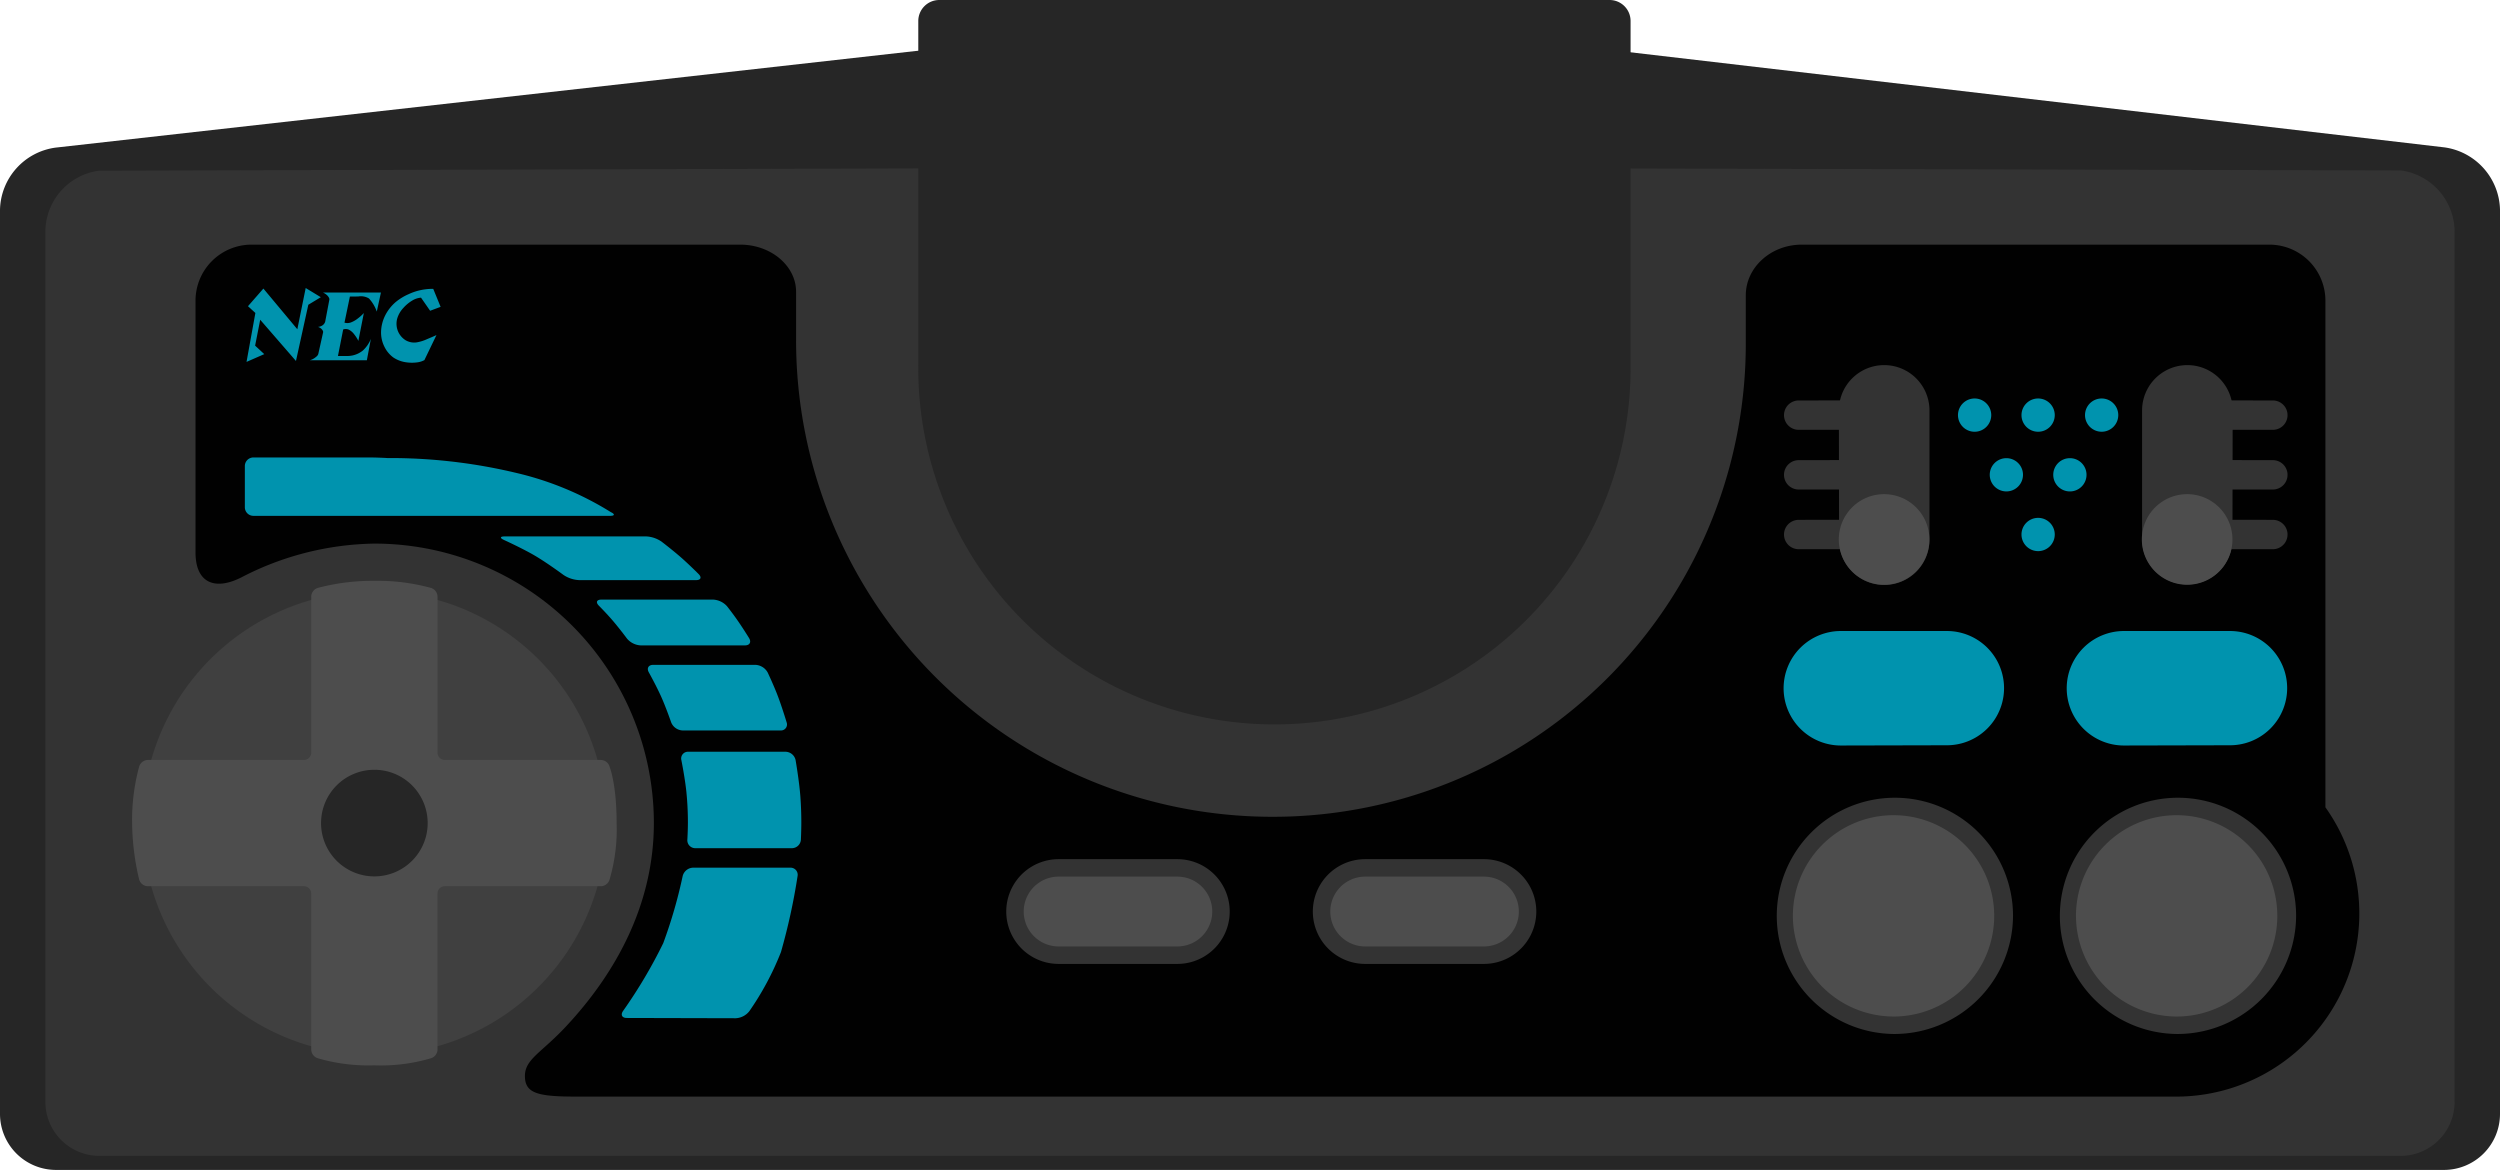 <svg id="Calque_1" data-name="Calque 1" xmlns="http://www.w3.org/2000/svg" viewBox="0 0 330.522 154.673"><title>controller</title><path d="M74.784,135.757" fill="none" stroke="#4d4c4c" stroke-miterlimit="10" stroke-width="0.923"/><path d="M74.878,135.757" fill="none" stroke="#4d4c4c" stroke-miterlimit="10" stroke-width="0.923"/><path d="M330.522,147.288a7.408,7.408,0,0,1-7.387,7.386H7.386A7.407,7.407,0,0,1,0,147.288V27.728a8.481,8.481,0,0,1,7.341-8.211L161.151,2.239a77.908,77.908,0,0,1,14.678.033L323.185,19.485a8.527,8.527,0,0,1,7.338,8.243Z" fill="#262626"/><path d="M324.519,145.698a7.138,7.138,0,0,1-7.117,7.118H13.118a7.139,7.139,0,0,1-7.117-7.118V30.478a8.17,8.17,0,0,1,7.072-7.91l148.227-.419a75.048,75.048,0,0,1,14.145.032l142.006.355a8.213,8.213,0,0,1,7.068,7.941Z" fill="#333"/><path d="M80.155,108.82A30.66,30.66,0,1,1,49.495,78.161,30.659,30.659,0,0,1,80.155,108.82Z" fill="#404040"/><path d="M90.939,144.98H76.167c-5.061,0-6.768-.422-6.768-2.722,0-2.218,2.144-3.042,5.385-6.501,6.734-7.185,11.663-16.314,11.663-26.938A36.951,36.951,0,0,0,49.495,71.869a39.299,39.299,0,0,0-17.518,4.432c-3.533,1.822-6.127.803-6.127-3.261V39.73a7.408,7.408,0,0,1,7.387-7.387h64.627c4.062,0,7.386,2.805,7.386,6.232v6.387a62.991,62.991,0,0,0,62.78,63.025,62.519,62.519,0,0,0,62.779-62.473V39.037c0-3.681,3.324-6.693,7.387-6.693h61.859a7.408,7.408,0,0,1,7.385,7.387v67.002a24.214,24.214,0,0,1-19.898,38.248H90.939" fill="#010101"/><path d="M287.86,136.702a15.617,15.617,0,1,1,15.706-15.646A15.694,15.694,0,0,1,287.86,136.702Zm0-26.618a11.001,11.001,0,1,0,11.09,10.972A11.044,11.044,0,0,0,287.86,110.084Z" fill="#333"/><path d="M287.86,134.394a13.309,13.309,0,1,0-13.398-13.338A13.347,13.347,0,0,0,287.86,134.394Z" fill="#4d4d4d"/><path d="M196.189,127.438H180.493a6.924,6.924,0,0,1,0-13.849h15.695a6.924,6.924,0,1,1,0,13.849Z" fill="#333"/><path d="M196.189,125.129H180.493a4.616,4.616,0,0,1,0-9.232h15.695a4.616,4.616,0,1,1,0,9.232Z" fill="#4d4d4d"/><path d="M155.655,127.438H139.96a6.924,6.924,0,0,1,0-13.849h15.695a6.924,6.924,0,0,1,0,13.849Z" fill="#333"/><path d="M155.655,125.129H139.96a4.616,4.616,0,0,1,0-9.232h15.695a4.616,4.616,0,0,1,0,9.232Z" fill="#4d4d4d"/><path d="M39.31,43.528l-4.487-5.377-2.039,2.331.979.894-1.17,6.471,2.346-1.029-1.21-1.121.671-3.422,4.729,5.449,1.633-7.432,1.652-1L40.415,38.078l-1.105,5.45Zm3.954-4.476c.142.16.317.363.277.582h0l-.551,2.906h0a.905.905,0,0,1-.404.505,1.247,1.247,0,0,1-.546.175,1.17,1.17,0,0,1,.448.252c.113.123.268.295.227.478h0l-.631,2.83h0c-.061.261-.326.425-.514.568a2.165,2.165,0,0,1-.621.285H48.501l.532-2.832h0a4.181,4.181,0,0,1-1.075,1.553,3.243,3.243,0,0,1-1.893.708H44.68l.691-3.504h0a1.028,1.028,0,0,1,.79.048,2.138,2.138,0,0,1,.69.624,4.555,4.555,0,0,1,.528.841h0l.724-3.686h0a5.925,5.925,0,0,1-.818.736,3.43,3.43,0,0,1-.912.516,1.361,1.361,0,0,1-.83.021h0l.715-3.449,1.114-.012h0a2.035,2.035,0,0,1,1.413.268,4.971,4.971,0,0,1,1.029,1.731h0l.551-2.525H42.688a1.95,1.95,0,0,1,.576.38Zm9.047.885a5.758,5.758,0,0,0-1.412,1.818,5.133,5.133,0,0,0-.52,2.147,4.181,4.181,0,0,0,.427,1.904,3.837,3.837,0,0,0,1.204,1.461,3.989,3.989,0,0,0,1.672.629,5.091,5.091,0,0,0,1.464.014,2.68,2.68,0,0,0,.965-.302h0l1.594-3.311h0c-.413.194-.833.37-1.269.55a5.298,5.298,0,0,1-1.364.42,2.255,2.255,0,0,1-1.434-.277,2.576,2.576,0,0,1-1.045-1.257,2.615,2.615,0,0,1-.076-1.624,3.515,3.515,0,0,1,.81-1.396,5.021,5.021,0,0,1,1.192-.988,2.593,2.593,0,0,1,1.144-.371h0l1.204,1.732,1.385-.517-.972-2.375h0a6.131,6.131,0,0,0-.874.036,7.786,7.786,0,0,0-1.092.196,7.524,7.524,0,0,0-1.308.473,7.149,7.149,0,0,0-1.695,1.038Z" fill="#0093ae" fill-rule="evenodd"/><path d="M257.401,98.53a7.552,7.552,0,1,0,0-15.104H243.464a7.569,7.569,0,1,0,0,15.137Z" fill="#0093ae"/><path d="M243.142,71.287a5.976,5.976,0,1,0,11.951,0V54.259a5.988,5.988,0,1,0-11.977,0Z" fill="#333"/><path d="M237.802,52.945a1.941,1.941,0,1,0,0,3.882h5.533a1.945,1.945,0,1,0,0-3.891Z" fill="#333"/><path d="M237.802,68.728a1.941,1.941,0,1,0,0,3.882h5.533a1.945,1.945,0,1,0,0-3.891Z" fill="#333"/><path d="M237.802,60.836a1.941,1.941,0,1,0,0,3.883h5.533a1.946,1.946,0,1,0,0-3.892Z" fill="#333"/><path d="M295.152,71.287a5.975,5.975,0,1,1-11.95,0V54.259a5.988,5.988,0,1,1,11.977,0Z" fill="#333"/><path d="M300.492,52.945a1.941,1.941,0,1,1,0,3.882H294.96a1.945,1.945,0,1,1,0-3.891Z" fill="#333"/><path d="M300.492,68.728a1.941,1.941,0,1,1,0,3.882H294.96a1.945,1.945,0,1,1,0-3.891Z" fill="#333"/><path d="M300.492,60.836a1.941,1.941,0,1,1,0,3.883H294.96a1.946,1.946,0,1,1,0-3.892Z" fill="#333"/><path d="M294.831,98.53a7.552,7.552,0,1,0,0-15.104H280.894a7.569,7.569,0,1,0,0,15.137Z" fill="#0093ae"/><path d="M250.433,136.702a15.617,15.617,0,1,1,15.706-15.646A15.695,15.695,0,0,1,250.433,136.702Zm0-26.618a11.001,11.001,0,1,0,11.09,10.972A11.045,11.045,0,0,0,250.433,110.084Z" fill="#333"/><path d="M250.433,134.394a13.309,13.309,0,1,0-13.398-13.338A13.347,13.347,0,0,0,250.433,134.394Z" fill="#4d4d4d"/><path d="M124.177,0a2.778,2.778,0,0,0-2.771,2.769v45.48a47.087,47.087,0,1,0,94.171.139V2.769A2.778,2.778,0,0,0,212.808,0Z" fill="#262626"/><path d="M57.844,78.862a1.23,1.23,0,0,0-.945-1.155,26.638,26.638,0,0,0-7.403-.916,28.463,28.463,0,0,0-7.402.914,1.234,1.234,0,0,0-.945,1.157V99.507a.967.967,0,0,1-.965.965H19.537a1.229,1.229,0,0,0-1.155.944,26.923,26.923,0,0,0-.916,7.403,33.692,33.692,0,0,0,.916,7.402,1.23,1.23,0,0,0,1.155.945H40.183a.967.967,0,0,1,.965.965v20.645a1.232,1.232,0,0,0,.945,1.156,23.866,23.866,0,0,0,7.402.914,23.178,23.178,0,0,0,7.403-.915,1.23,1.23,0,0,0,.945-1.155V118.132a.967.967,0,0,1,.964-.965H79.454a1.23,1.23,0,0,0,1.154-.945,23.569,23.569,0,0,0,.916-7.402c0-5.166-.916-7.403-.916-7.403a1.229,1.229,0,0,0-1.154-.944H58.808a.967.967,0,0,1-.964-.965Z" fill="#4d4d4d"/><path d="M56.542,108.82a7.048,7.048,0,1,1-7.047-7.049A7.046,7.046,0,0,1,56.542,108.82Z" fill="#262626"/><path d="M98.495,85.326c.621,0,.864-.434.539-.965,0,0-.877-1.43-1.697-2.584-.606-.852-1.211-1.618-1.211-1.618a2.651,2.651,0,0,0-1.832-.886H79.505c-.622,0-.77.36-.332.8,0,0,.858.861,1.633,1.743.979,1.117,2.08,2.601,2.08,2.601a2.539,2.539,0,0,0,1.805.909ZM87.46,71.605a3.913,3.913,0,0,0-2.029-.687H66.728c-.622,0-.667.211-.101.469,0,0,2.463,1.12,4.106,2.086,1.641.967,3.786,2.553,3.786,2.553a4.026,4.026,0,0,0,2.04.671H92.031c.622,0,.771-.36.333-.801,0,0-1.236-1.243-2.336-2.207C88.927,72.725,87.46,71.605,87.46,71.605Zm17.727,28.897a1.392,1.392,0,0,0-1.322-1.114H90.989a.891.891,0,0,0-.906,1.108s.486,2.42.666,4.239q.196,1.966.197,3.984c0,1.145-.073,2.292-.073,2.292a1.049,1.049,0,0,0,1.058,1.128h12.77a1.202,1.202,0,0,0,1.185-1.129s.056-1.154.056-2.291q0-1.759-.133-3.512C105.659,103.254,105.186,100.502,105.186,100.502ZM82.376,133.655c-.357.51-.141.926.48.929l14.425.036a2.442,2.442,0,0,0,1.78-.922,37.926,37.926,0,0,0,4.189-7.827,81.704,81.704,0,0,0,2.196-10.04.939.939,0,0,0-.956-1.116H91.624a1.465,1.465,0,0,0-1.368,1.105,63.921,63.921,0,0,1-2.571,8.878A64.779,64.779,0,0,1,82.376,133.655Zm6.358-38.151a1.702,1.702,0,0,0,1.5,1.068h12.956a.795.795,0,0,0,.805-1.083s-.65-2.17-1.272-3.757c-.51-1.298-1.223-2.811-1.223-2.811a1.953,1.953,0,0,0-1.613-1.021H86.358c-.623,0-.883.444-.581.987,0,0,.985,1.768,1.634,3.215C88.06,93.55,88.734,95.503,88.734,95.503Z" fill="#0093ae"/><path d="M80.767,67.713a41.486,41.486,0,0,0-12.461-5.178,71.717,71.717,0,0,0-17.092-1.977c-.62-.037-1.647-.077-2.27-.077H33.502a1.134,1.134,0,0,0-1.131,1.13v5.458a1.134,1.134,0,0,0,1.131,1.13l47.153.002C81.276,68.202,81.327,67.981,80.767,67.713Z" fill="#0093ae"/><path d="M263.26,54.882a2.199,2.199,0,1,1-2.198-2.199A2.199,2.199,0,0,1,263.26,54.882Z" fill="#0093ae"/><path d="M255.083,71.322a5.989,5.989,0,1,1-5.99-5.99A5.989,5.989,0,0,1,255.083,71.322Z" fill="#4d4d4d"/><path d="M295.149,71.322a5.989,5.989,0,1,1-5.99-5.99A5.989,5.989,0,0,1,295.149,71.322Z" fill="#4d4d4d"/><path d="M271.657,54.882a2.199,2.199,0,1,1-2.199-2.199A2.199,2.199,0,0,1,271.657,54.882Z" fill="#0093ae"/><path d="M280.054,54.882a2.198,2.198,0,1,1-2.199-2.199A2.199,2.199,0,0,1,280.054,54.882Z" fill="#0093ae"/><path d="M267.458,62.773a2.198,2.198,0,1,1-2.198-2.199A2.198,2.198,0,0,1,267.458,62.773Z" fill="#0093ae"/><path d="M275.856,62.773a2.199,2.199,0,1,1-2.198-2.199A2.198,2.198,0,0,1,275.856,62.773Z" fill="#0093ae"/><path d="M271.657,70.665a2.199,2.199,0,1,1-2.199-2.199A2.199,2.199,0,0,1,271.657,70.665Z" fill="#0093ae"/></svg>